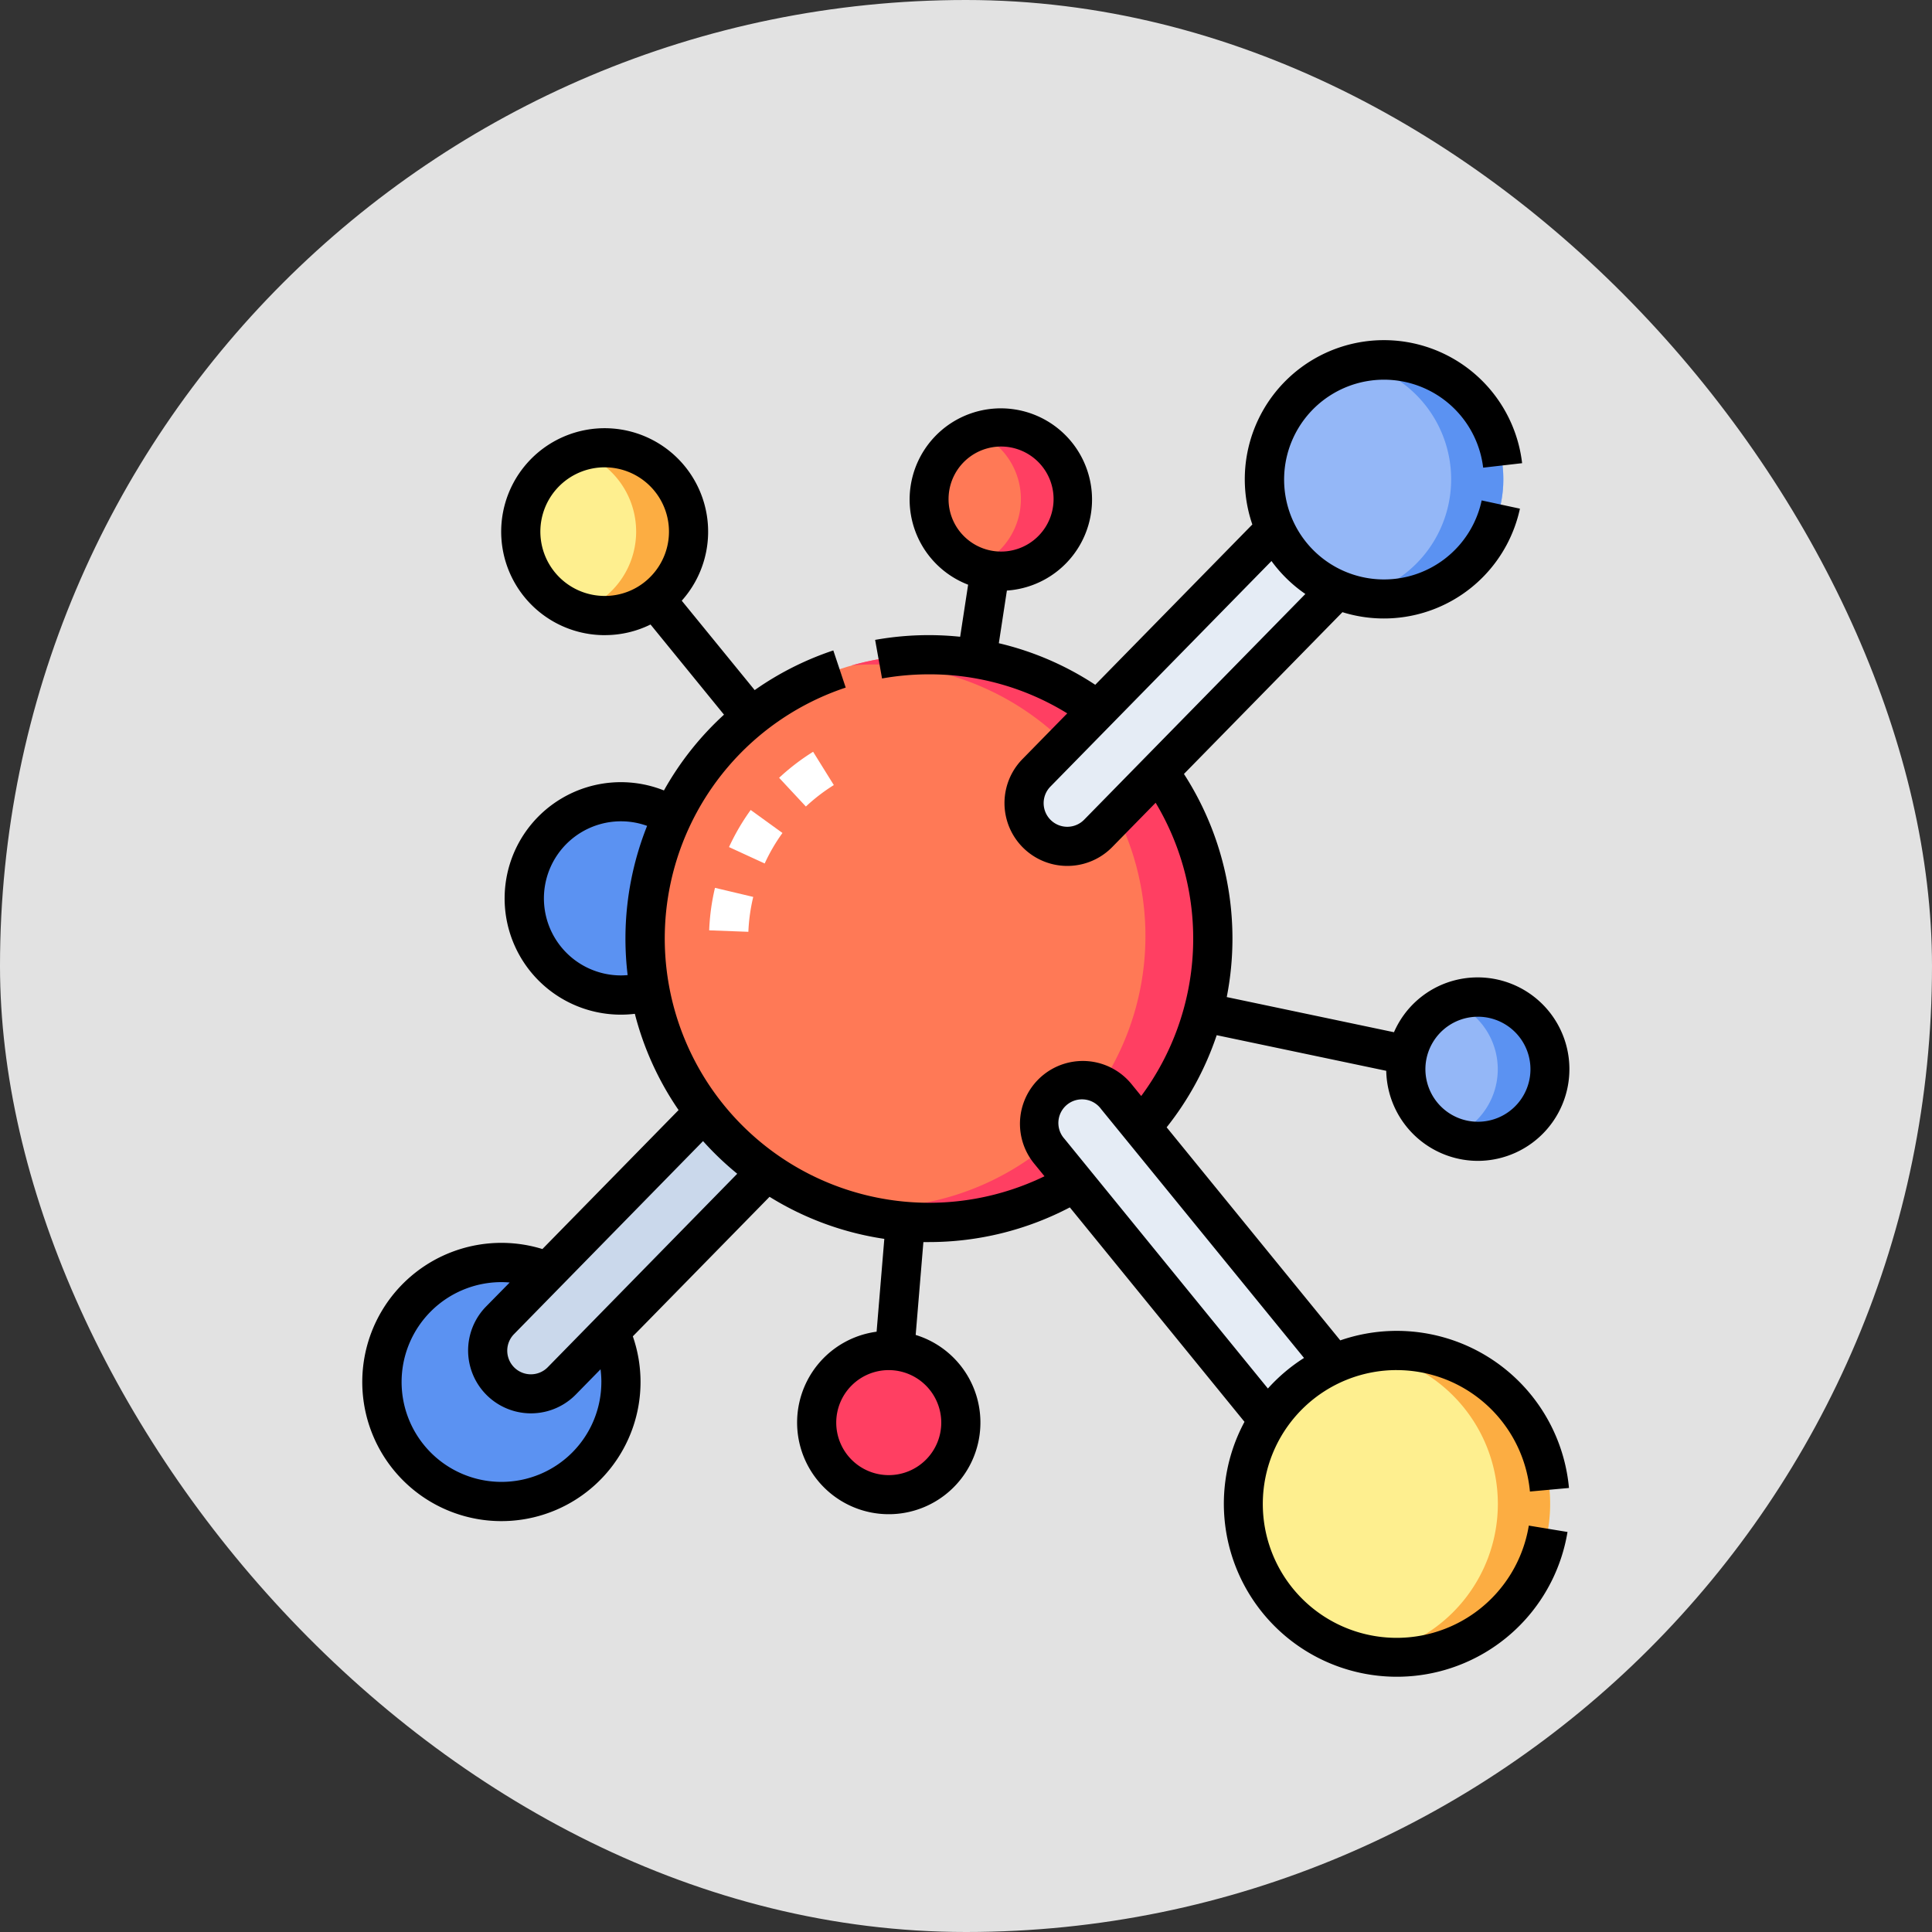 <svg xmlns="http://www.w3.org/2000/svg" width="90.914" height="90.914" viewBox="0 0 90.914 90.914">
  <rect x="0" y="0" width="90.914" height="90.914" fill="#333333" stroke="none"/>
  <g id="Grupo_1114857" data-name="Grupo 1114857" transform="translate(6241.865 10248.678)">
    <g id="Grupo_1108930" data-name="Grupo 1108930" transform="translate(-6241.865 -10248.678)">
      <rect id="Rectángulo_400898" data-name="Rectángulo 400898" width="90.914" height="90.914" rx="45.457" transform="translate(0 0)" fill="#fff" opacity="0.859"/>
      <rect id="Rectángulo_400907" data-name="Rectángulo 400907" width="90.914" height="90.914" rx="45.457" transform="translate(0 0)" fill="none"/>
    </g>
    <g id="Grupo_1113720" data-name="Grupo 1113720" transform="translate(-6249.552 -10232.671)">
      <g id="Grupo_1113717" data-name="Grupo 1113717" transform="translate(25.659 0.923)">
        <path id="Trazado_901039" data-name="Trazado 901039" d="M92.389,183.008a13.305,13.305,0,0,1,1.294-5.742,4.547,4.547,0,1,0-1.07,8.189A13.426,13.426,0,0,1,92.389,183.008Z" transform="translate(-80.007 -155.767)" fill="#5b92f2"/>
        <circle id="Elipse_12220" data-name="Elipse 12220" cx="5.624" cy="5.624" r="5.624" transform="translate(0 42.479)" fill="#5b92f2"/>
        <circle id="Elipse_12221" data-name="Elipse 12221" cx="13.36" cy="13.36" r="13.36" transform="translate(12.382 13.881)" fill="#ff7956"/>
        <path id="Trazado_901040" data-name="Trazado 901040" d="M207.055,120.349a13.37,13.37,0,0,0-3.639.5c.348-.028.7-.044,1.056-.044a12.779,12.779,0,1,1-2.25,25.36,13.361,13.361,0,1,0,4.833-25.818Z" transform="translate(-181.313 -106.468)" fill="#ff3f62"/>
        <path id="Trazado_901041" data-name="Trazado 901041" d="M289.734,72.282,278.5,83.75A2.035,2.035,0,0,0,281.4,86.6l11.249-11.48a5.644,5.644,0,0,1-2.918-2.836Z" transform="translate(-247.696 -64.313)" fill="#e5ecf5"/>
        <circle id="Elipse_12222" data-name="Elipse 12222" cx="5.624" cy="5.624" r="5.624" transform="translate(41.526 0)" fill="#94b7f7"/>
        <path id="Trazado_901042" data-name="Trazado 901042" d="M406.788,7.5a5.637,5.637,0,0,0-1.23.137,5.624,5.624,0,0,1,0,10.976A5.624,5.624,0,1,0,406.788,7.5Z" transform="translate(-359.638 -7.5)" fill="#5b92f2"/>
        <path id="Trazado_901043" data-name="Trazado 901043" d="M82.9,295.318c-.031.028-.063.055-.093.086L73.3,305.112A2.035,2.035,0,0,0,76.2,307.96l9.513-9.708c.043-.044.083-.09.121-.137A13.437,13.437,0,0,1,82.9,295.318Z" transform="translate(-67.736 -259.915)" fill="#cad8eb"/>
        <path id="Trazado_901044" data-name="Trazado 901044" d="M297.691,296.615l-10.249-12.577a2.034,2.034,0,1,0-3.154,2.57L294.6,299.257A7.243,7.243,0,0,1,297.691,296.615Z" transform="translate(-252.884 -249.365)" fill="#e5ecf5"/>
        <circle id="Elipse_12223" data-name="Elipse 12223" cx="7.217" cy="7.217" r="7.217" transform="translate(40.536 46.621)" fill="#feef8f"/>
        <path id="Trazado_901045" data-name="Trazado 901045" d="M411.691,386.518a7.251,7.251,0,0,0-1.23.107,7.216,7.216,0,0,1,0,14.222,7.217,7.217,0,1,0,1.23-14.328Z" transform="translate(-363.938 -339.897)" fill="#fcad42"/>
        <circle id="Elipse_12224" data-name="Elipse 12224" cx="3.394" cy="3.394" r="3.394" transform="translate(25.742 3.161)" fill="#ff7956"/>
        <path id="Trazado_901046" data-name="Trazado 901046" d="M262.778,34.246a3.394,3.394,0,0,0-3.682-.817,3.394,3.394,0,0,1,0,6.326,3.394,3.394,0,0,0,3.681-5.509Z" transform="translate(-231.191 -30.038)" fill="#ff3f62"/>
        <circle id="Elipse_12225" data-name="Elipse 12225" cx="3.948" cy="3.948" r="3.948" transform="translate(6.535 4.14)" fill="#feef8f"/>
        <path id="Trazado_901047" data-name="Trazado 901047" d="M111.535,42.376a3.948,3.948,0,0,0-4.083-1.023,3.949,3.949,0,0,1,0,7.5,3.948,3.948,0,0,0,4.082-6.482Z" transform="translate(-98.2 -37.018)" fill="#fcad42"/>
        <circle id="Elipse_12226" data-name="Elipse 12226" cx="3.394" cy="3.394" r="3.394" transform="translate(48.183 29.991)" fill="#94b7f7"/>
        <path id="Trazado_901048" data-name="Trazado 901048" d="M446.057,253.862a3.394,3.394,0,0,0-4.135-2.436,3.43,3.43,0,0,0-.381.123,3.393,3.393,0,0,1,0,6.324,3.393,3.393,0,0,0,4.516-4.012Z" transform="translate(-391.195 -221.326)" fill="#5b92f2"/>
        <circle id="Elipse_12227" data-name="Elipse 12227" cx="3.394" cy="3.394" r="3.394" transform="translate(20.457 46.621)" fill="#ff3f62"/>
      </g>
      <g id="Grupo_1113719" data-name="Grupo 1113719" transform="translate(24.736 0)">
        <path id="Trazado_901049" data-name="Trazado 901049" d="M73.412,48.466a6.3,6.3,0,0,1,6.269,5.714l1.837-.168a8.136,8.136,0,0,0-10.762-6.945l-8.17-10.026a14.252,14.252,0,0,0,2.355-4.335l7.978,1.676a4.349,4.349,0,0,0,.137,1,4.321,4.321,0,0,0,4.171,3.238,4.317,4.317,0,1,0-1.073-8.5,4.288,4.288,0,0,0-2.638,1.988,4.393,4.393,0,0,0-.233.458l-7.869-1.654A14.278,14.278,0,0,0,63.4,20.413L70.858,12.8A6.55,6.55,0,0,0,79.21,7.929l-1.8-.388A4.7,4.7,0,1,1,77.48,6l1.833-.211A6.547,6.547,0,1,0,66.618,8.673l-7.392,7.544a14.125,14.125,0,0,0-4.537-1.956l.379-2.478a4.292,4.292,0,1,0-1.824-.276l-.375,2.45a14.555,14.555,0,0,0-1.469-.077,14.406,14.406,0,0,0-2.532.224l.325,1.816a12.56,12.56,0,0,1,2.207-.195,12.331,12.331,0,0,1,6.508,1.837L55.8,19.714a2.957,2.957,0,0,0,4.225,4.139l2.043-2.085a12.439,12.439,0,0,1-.679,13.8l-.456-.56a2.957,2.957,0,0,0-4.585,3.736l.49.6a12.439,12.439,0,1,1-9.354-22.995L46.9,14.6A14.3,14.3,0,0,0,43.2,16.467L39.768,12.26a4.869,4.869,0,1,0-3.734,1.62h.11a4.842,4.842,0,0,0,2.155-.5l3.457,4.243a14.26,14.26,0,0,0-2.826,3.566A5.47,5.47,0,1,0,37.561,31.7a14.221,14.221,0,0,0,2.058,4.529l-6.408,6.54a6.547,6.547,0,1,0,4.255,4.108L43.9,40.311a14.187,14.187,0,0,0,5.4,1.979l-.363,4.369a4.313,4.313,0,1,0,1.839.152l.363-4.37c.087,0,.173,0,.26,0a14.274,14.274,0,0,0,6.631-1.632L66.249,50.9a8.14,8.14,0,1,0,15.2,5.183l-1.821-.3a6.3,6.3,0,1,1-6.212-7.318Zm1.694-15.413a2.471,2.471,0,1,1-.264,1.873A2.455,2.455,0,0,1,75.106,33.053ZM52.324,7.422a2.471,2.471,0,1,1,.685,1.763A2.455,2.455,0,0,1,52.324,7.422Zm6.384,15.139a1.112,1.112,0,1,1-1.589-1.556l10.4-10.612a6.6,6.6,0,0,0,1.594,1.551ZM36.075,12.035a3.026,3.026,0,1,1,2.158-.839h0a3,3,0,0,1-2.158.839Zm.833,17.858a3.626,3.626,0,1,1,1.23-7.037,14.315,14.315,0,0,0-.916,7.022c-.1.009-.209.015-.314.015ZM51.98,50.937a2.471,2.471,0,1,1-2.471-2.471A2.474,2.474,0,0,1,51.98,50.937ZM35.985,49.026a4.7,4.7,0,1,1-4.7-4.7c.13,0,.259.007.387.017L30.56,45.474a2.957,2.957,0,0,0,4.225,4.139l1.162-1.186a4.775,4.775,0,0,1,.039.6Zm-2.518-.7a1.112,1.112,0,1,1-1.589-1.556L40.77,37.69a14.426,14.426,0,0,0,1.609,1.536ZM57.778,37.583a1.112,1.112,0,1,1,1.724-1.4L69.05,47.894a8.2,8.2,0,0,0-1.7,1.438Z" transform="translate(-24.736 0)"/>
        <g id="Grupo_1113718" data-name="Grupo 1113718" transform="translate(16.326 19.369)">
          <path id="Trazado_901050" data-name="Trazado 901050" d="M159.3,165.941l-1.844-.069a10.359,10.359,0,0,1,.273-2l1.8.427A8.5,8.5,0,0,0,159.3,165.941Zm.765-3.216-1.676-.771a10.375,10.375,0,0,1,1.02-1.746l1.495,1.082A8.535,8.535,0,0,0,160.068,162.725Zm1.94-2.681-1.258-1.35a10.417,10.417,0,0,1,1.6-1.225l.974,1.567A8.577,8.577,0,0,0,162.008,160.044Z" transform="translate(-157.459 -157.469)" fill="#fff"/>
        </g>
      </g>
    </g>
  </g>
</svg>
